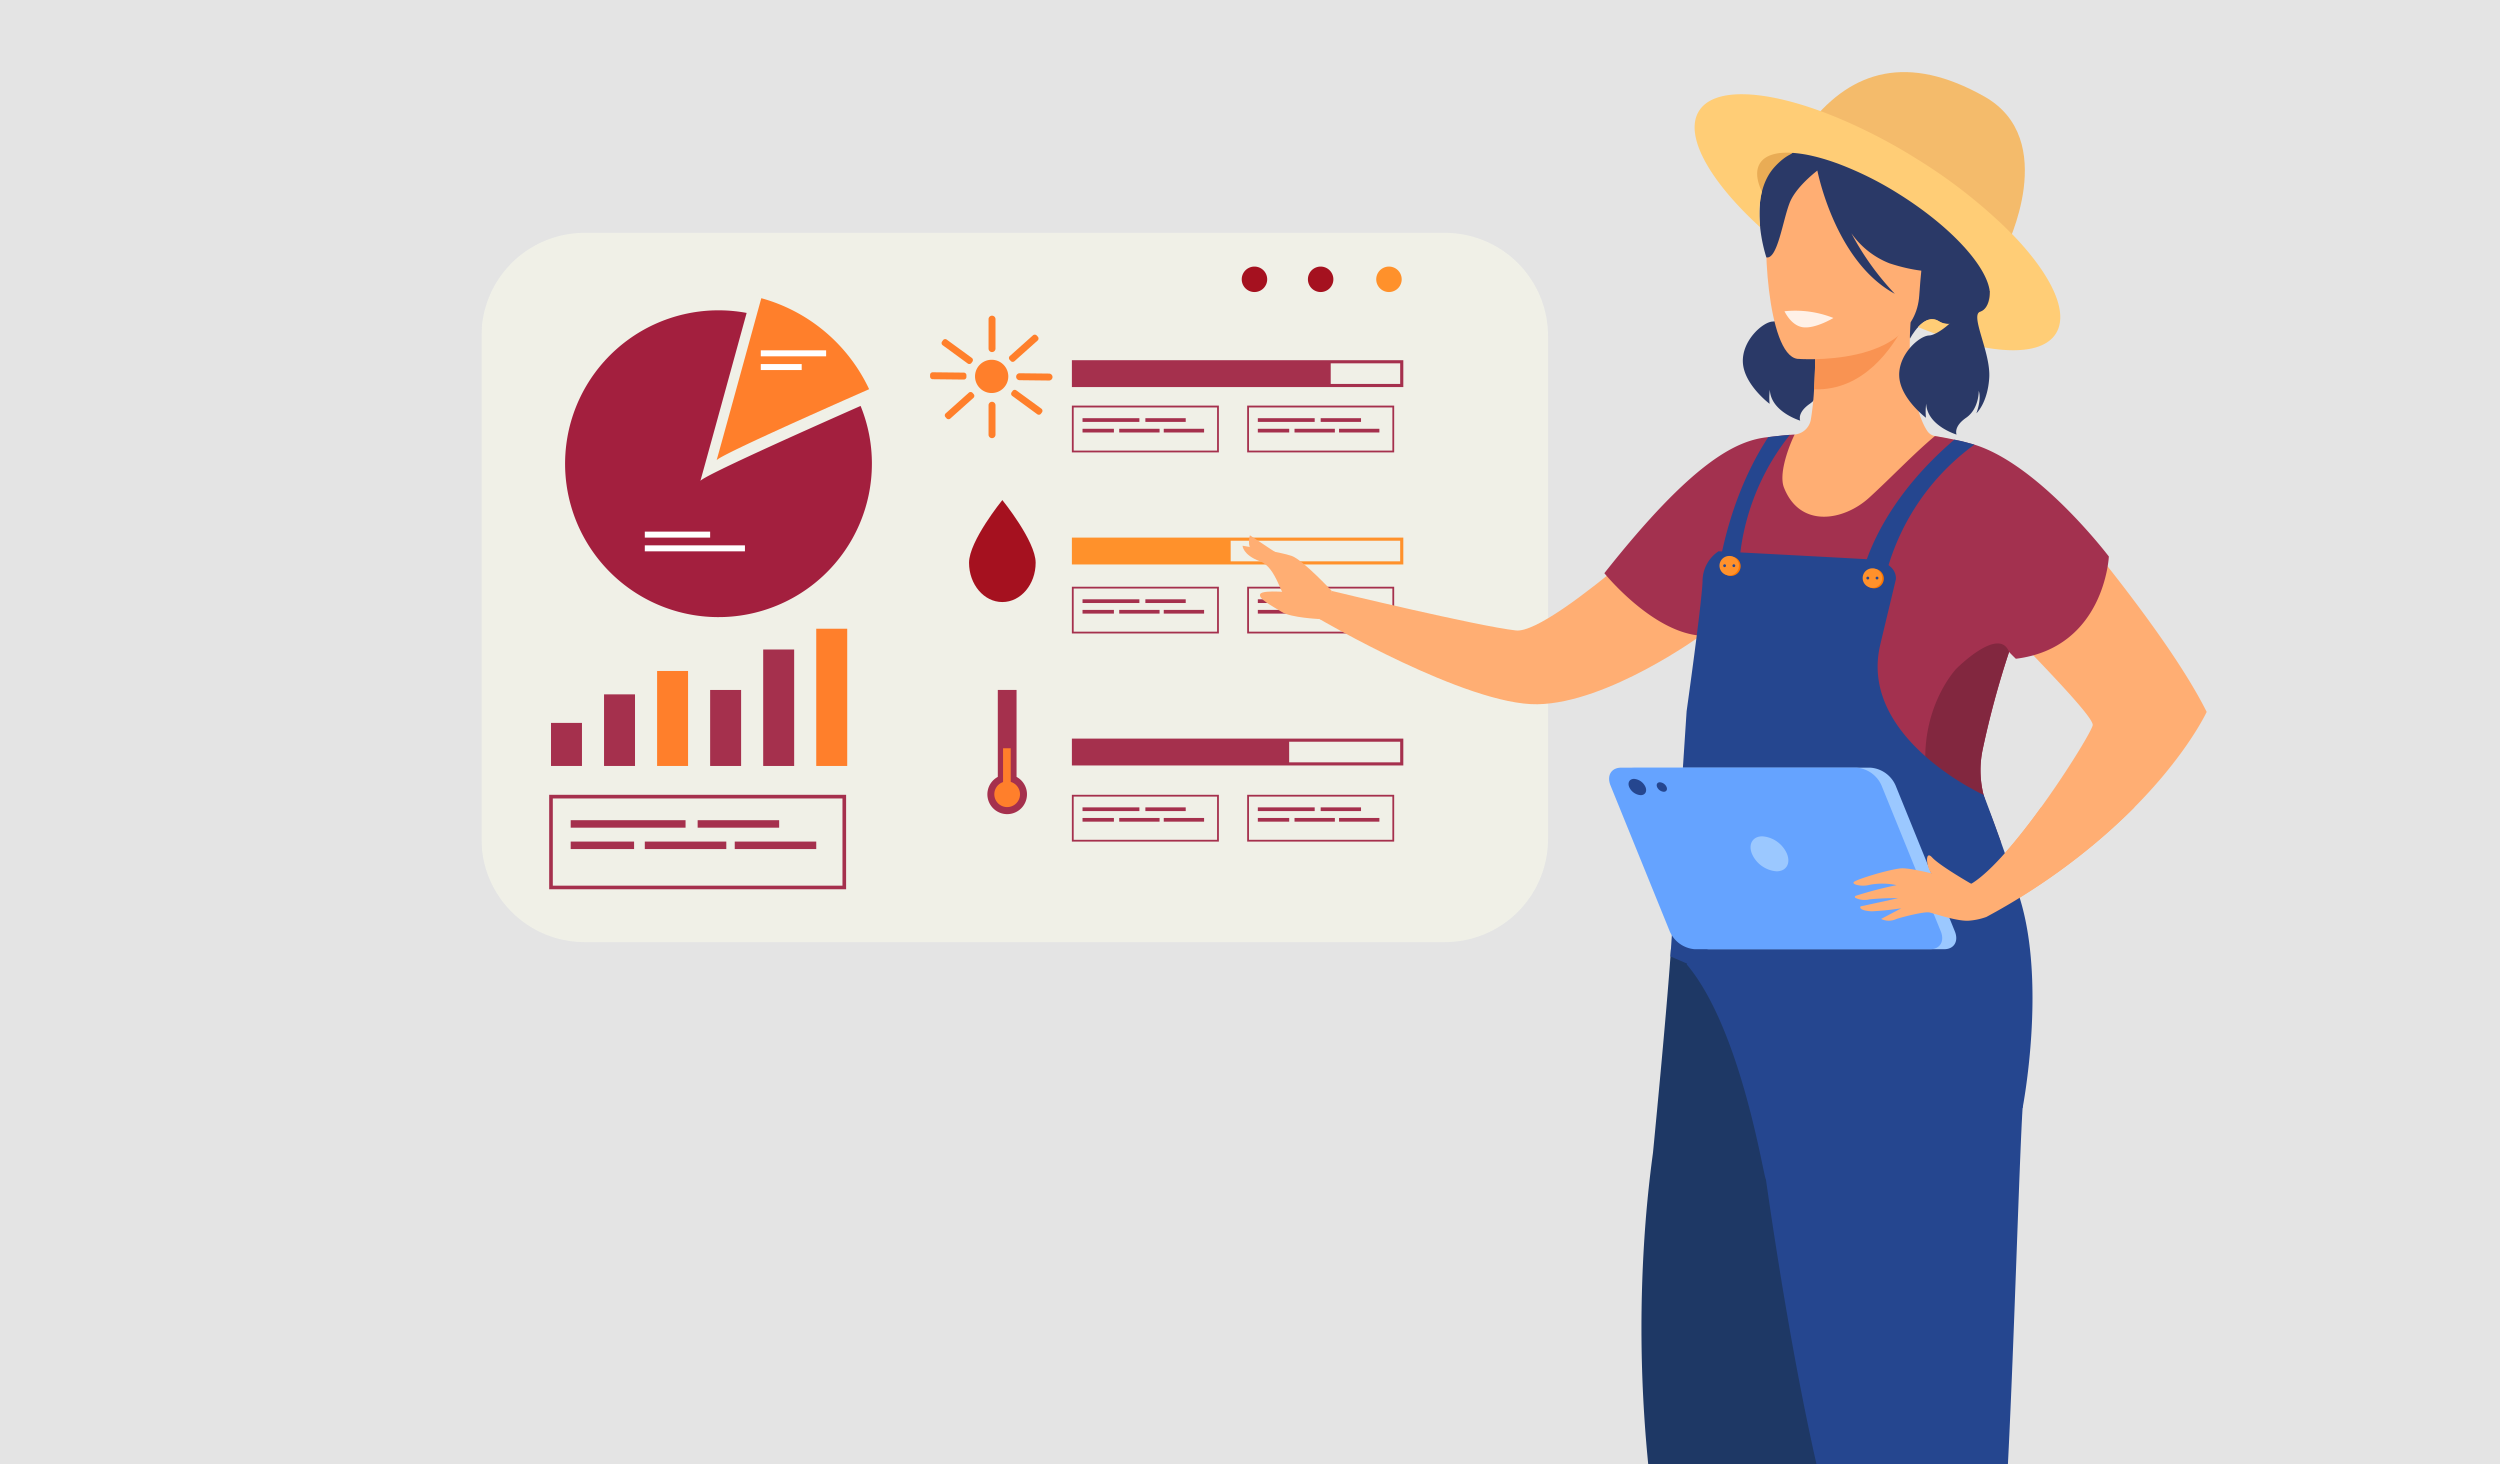 <svg xmlns="http://www.w3.org/2000/svg" xmlns:xlink="http://www.w3.org/1999/xlink" width="451.826" height="264.651" viewBox="0 0 451.826 264.651"><rect x="0" y="0" width="451.826" height="264.651" fill="#808080" stroke="none"/><defs><clipPath id="a"><rect width="311.799" height="251.617" fill="none"/></clipPath><clipPath id="c"><rect width="192.762" height="128.184" fill="none"/></clipPath></defs><g transform="translate(-968.174 -3583)"><rect width="451.826" height="264.651" transform="translate(968.174 3583)" fill="#e8e8e8" opacity="0.949"/><g transform="translate(1055.188 3596.034)"><g clip-path="url(#a)"><g clip-path="url(#a)"><g transform="translate(0 29.05)" opacity="0.6"><g clip-path="url(#c)"><path d="M174.123,176.8H18.64A18.64,18.64,0,0,1,0,158.161V67.255A18.64,18.64,0,0,1,18.64,48.616H174.123a18.639,18.639,0,0,1,18.639,18.639v90.906A18.64,18.64,0,0,1,174.123,176.8" transform="translate(0 -48.616)" fill="#f8f9ea"/></g></g><path d="M80.728,99.779A27.724,27.724,0,1,1,58.092,72.515c-3.462,12.616-8.056,29.324-8.364,30.366.571-.9,17.439-8.461,28.957-13.558a27.567,27.567,0,0,1,2.044,10.456" transform="translate(-10.165 -28.994)" fill="#a31f3e"/><path d="M98.689,84.823C88.517,89.305,71.667,96.816,71.128,97.666c.292-.99,4.953-17.932,8.075-29.288A30.471,30.471,0,0,1,98.689,84.823" transform="translate(-28.626 -27.519)" fill="#ff7f2b"/><path d="M229.949,61.114a2.3,2.3,0,1,1,2.3,2.3,2.3,2.3,0,0,1-2.3-2.3" transform="translate(-92.544 -23.668)" fill="#a5111f"/><path d="M249.968,61.114a2.3,2.3,0,1,1,2.3,2.3,2.3,2.3,0,0,1-2.3-2.3" transform="translate(-100.601 -23.668)" fill="#a5111f"/><path d="M270.63,61.114a2.3,2.3,0,1,1,2.3,2.3,2.3,2.3,0,0,1-2.3-2.3" transform="translate(-108.916 -23.668)" fill="#ff912b"/><path d="M74.147,235.655H20.481V218.578H74.147ZM21.139,235H73.489v-15.76H21.139Z" transform="translate(-8.243 -87.968)" fill="#a5304d"/><rect width="20.759" height="1.353" transform="translate(16.127 135.2)" fill="#a5304d"/><rect width="14.73" height="1.353" transform="translate(39.072 135.2)" fill="#a5304d"/><rect width="11.457" height="1.353" transform="translate(16.127 139.065)" fill="#a5304d"/><rect width="14.73" height="1.353" transform="translate(29.521 139.065)" fill="#a5304d"/><rect width="14.73" height="1.353" transform="translate(45.776 139.065)" fill="#a5304d"/><path d="M205.142,227.033H178.573v-8.455h26.569Zm-26.243-.326h25.917v-7.8H178.9Z" transform="translate(-71.867 -87.968)" fill="#a5304d"/><rect width="10.277" height="0.67" transform="translate(108.631 132.883)" fill="#a5304d"/><rect width="7.292" height="0.67" transform="translate(119.99 132.883)" fill="#a5304d"/><rect width="5.672" height="0.67" transform="translate(108.631 134.796)" fill="#a5304d"/><rect width="7.292" height="0.67" transform="translate(115.262 134.796)" fill="#a5304d"/><rect width="7.292" height="0.67" transform="translate(123.31 134.796)" fill="#a5304d"/><path d="M258.162,227.033H231.593v-8.455h26.569Zm-26.243-.326h25.917v-7.8H231.919Z" transform="translate(-93.205 -87.968)" fill="#a5304d"/><rect width="10.277" height="0.67" transform="translate(140.313 132.883)" fill="#a5304d"/><rect width="7.292" height="0.67" transform="translate(151.672 132.883)" fill="#a5304d"/><rect width="5.672" height="0.67" transform="translate(140.313 134.796)" fill="#a5304d"/><rect width="7.292" height="0.67" transform="translate(146.944 134.796)" fill="#a5304d"/><rect width="7.292" height="0.67" transform="translate(154.992 134.796)" fill="#a5304d"/><path d="M205.142,164.1H178.573v-8.455h26.569Zm-26.243-.326h25.917v-7.8H178.9Z" transform="translate(-71.867 -62.642)" fill="#a5304d"/><rect width="10.277" height="0.67" transform="translate(108.631 95.279)" fill="#a5304d"/><rect width="7.292" height="0.67" transform="translate(119.99 95.279)" fill="#a5304d"/><rect width="5.672" height="0.67" transform="translate(108.631 97.193)" fill="#a5304d"/><rect width="7.292" height="0.67" transform="translate(115.262 97.193)" fill="#a5304d"/><rect width="7.292" height="0.67" transform="translate(123.31 97.193)" fill="#a5304d"/><path d="M258.162,164.1H231.593v-8.455h26.569Zm-26.243-.326h25.917v-7.8H231.919Z" transform="translate(-93.205 -62.642)" fill="#a5304d"/><rect width="10.277" height="0.67" transform="translate(140.313 95.279)" fill="#a5304d"/><rect width="7.292" height="0.67" transform="translate(151.672 95.279)" fill="#a5304d"/><rect width="5.672" height="0.67" transform="translate(140.313 97.193)" fill="#a5304d"/><rect width="7.292" height="0.67" transform="translate(146.944 97.193)" fill="#a5304d"/><rect width="7.292" height="0.67" transform="translate(154.992 97.193)" fill="#a5304d"/><path d="M205.142,109.324H178.573v-8.455h26.569ZM178.9,109h25.917v-7.8H178.9Z" transform="translate(-71.867 -40.595)" fill="#a5304d"/><rect width="10.277" height="0.67" transform="translate(108.631 62.546)" fill="#a5304d"/><rect width="7.292" height="0.67" transform="translate(119.99 62.546)" fill="#a5304d"/><rect width="5.672" height="0.67" transform="translate(108.631 64.46)" fill="#a5304d"/><rect width="7.292" height="0.67" transform="translate(115.262 64.46)" fill="#a5304d"/><rect width="7.292" height="0.67" transform="translate(123.31 64.46)" fill="#a5304d"/><path d="M258.162,109.324H231.593v-8.455h26.569ZM231.919,109h25.917v-7.8H231.919Z" transform="translate(-93.205 -40.595)" fill="#a5304d"/><rect width="10.277" height="0.67" transform="translate(140.313 62.546)" fill="#a5304d"/><rect width="7.292" height="0.67" transform="translate(151.672 62.546)" fill="#a5304d"/><rect width="5.672" height="0.67" transform="translate(140.313 64.46)" fill="#a5304d"/><rect width="7.292" height="0.67" transform="translate(146.944 64.46)" fill="#a5304d"/><rect width="7.292" height="0.67" transform="translate(154.992 64.46)" fill="#a5304d"/><path d="M149.282,90.007a3.006,3.006,0,1,1,3.006,3.006,3.006,3.006,0,0,1-3.006-3.006" transform="translate(-60.079 -35.014)" fill="#ff7f2b"/><path d="M154,80.248h0a.63.63,0,0,1-.628-.628V74.3a.628.628,0,1,1,1.256,0V79.62a.63.63,0,0,1-.628.628" transform="translate(-61.725 -29.651)" fill="#ff7f2b"/><path d="M154,106.286h0a.63.63,0,0,1-.628-.628v-5.317a.628.628,0,0,1,1.256,0v5.317a.63.63,0,0,1-.628.628" transform="translate(-61.726 -40.13)" fill="#ff7f2b"/><path d="M160.291,96.531l.172-.236a.483.483,0,0,1,.673-.106l4.532,3.307a.484.484,0,0,1,.105.673l-.173.236a.483.483,0,0,1-.673.105L160.4,97.2a.484.484,0,0,1-.105-.673" transform="translate(-64.473 -38.675)" fill="#ff7f2b"/><path d="M139.257,81.184l.172-.236a.483.483,0,0,1,.673-.106l4.532,3.307a.483.483,0,0,1,.105.673l-.173.237a.483.483,0,0,1-.673.105l-4.531-3.306a.484.484,0,0,1-.105-.673" transform="translate(-56.008 -32.498)" fill="#ff7f2b"/><path d="M145.16,96.914l.195.218a.483.483,0,0,1-.038.681l-4.182,3.738a.484.484,0,0,1-.681-.038l-.195-.218a.484.484,0,0,1,.038-.681l4.182-3.738a.484.484,0,0,1,.681.038" transform="translate(-56.399 -38.939)" fill="#ff7f2b"/><path d="M164.574,79.562l.195.218a.483.483,0,0,1-.038.681L160.548,84.2a.483.483,0,0,1-.68-.038l-.2-.218a.484.484,0,0,1,.038-.681l4.182-3.738a.484.484,0,0,1,.681.038" transform="translate(-64.212 -31.956)" fill="#ff7f2b"/><path d="M142.256,91.331l0,.292a.483.483,0,0,1-.487.477l-5.609-.063a.483.483,0,0,1-.476-.488l0-.292a.483.483,0,0,1,.488-.476l5.609.063a.484.484,0,0,1,.476.488" transform="translate(-54.605 -36.535)" fill="#ff7f2b"/><path d="M168.291,91.772h0a.63.63,0,0,1-.635.621l-5.316-.06a.628.628,0,1,1,.014-1.256l5.317.06a.63.63,0,0,1,.621.635" transform="translate(-65.084 -36.654)" fill="#ff7f2b"/><path d="M238.476,91.986h-59.9V87.128h59.9Zm-59.333-.569h58.765V87.7H179.142Z" transform="translate(-71.868 -35.065)" fill="#a5304d"/><rect width="46.497" height="4.289" transform="translate(106.99 52.347)" fill="#a5304d"/><path d="M147.469,140.758c0-3.925,6.02-11.326,6.02-11.326s6.02,7.4,6.02,11.326-2.695,7.107-6.02,7.107-6.02-3.182-6.02-7.107" transform="translate(-59.349 -52.09)" fill="#a5111f"/><path d="M238.476,145.649h-59.9v-4.857h59.9Zm-59.333-.569h58.765V141.36H179.142Z" transform="translate(-71.868 -56.662)" fill="#ff912b"/><rect width="28.415" height="4.289" transform="translate(106.99 84.414)" fill="#ff912b"/><path d="M158.289,202.58V186.866H154.9V202.58a3.579,3.579,0,1,0,3.392,0" transform="translate(-61.581 -75.205)" fill="#a5304d"/><path d="M238.476,206.439h-59.9v-4.857h59.9Zm-59.333-.568h58.765V202.15H179.142Z" transform="translate(-71.868 -81.127)" fill="#a5304d"/><rect width="38.986" height="4.289" transform="translate(106.99 120.738)" fill="#a5304d"/><path d="M155.118,216.848a2.321,2.321,0,1,1,2.321,2.321,2.322,2.322,0,0,1-2.321-2.321" transform="translate(-62.428 -86.337)" fill="#ff7f2b"/><rect width="1.383" height="7.271" transform="translate(94.269 122.198)" fill="#ff7f2b"/><rect width="5.597" height="7.782" transform="translate(12.568 117.616)" fill="#a5304d"/><rect width="5.597" height="12.94" transform="translate(22.155 112.458)" fill="#a5304d"/><rect width="5.597" height="17.166" transform="translate(31.743 108.232)" fill="#ff7f2b"/><rect width="5.597" height="13.736" transform="translate(41.33 111.662)" fill="#a5304d"/><rect width="5.597" height="21.047" transform="translate(50.918 104.351)" fill="#a5304d"/><rect width="5.597" height="24.802" transform="translate(60.506 100.596)" fill="#ff7f2b"/><rect width="11.809" height="1.083" transform="translate(29.521 83.046)" fill="#fff"/><rect width="18.098" height="1.083" transform="translate(29.521 85.527)" fill="#fff"/><rect width="11.809" height="1.083" transform="translate(50.483 50.281)" fill="#fff"/><rect width="7.393" height="1.083" transform="translate(50.483 52.762)" fill="#fff"/><path d="M461.548,124.329s22.4,25.454,30.212,41.166c0,0-9.4,20.457-39.855,37.075a10.557,10.557,0,0,1-3.42-1.772c-3.223-2.3.348-3.987,1.054-4.445,7.727-5.006,21.229-26.566,21.62-28.437s-16.923-18.65-22.185-24.854,4.393-21.93,12.573-18.734" transform="translate(-179.96 -49.866)" fill="#ffae73"/><path d="M325.079,123.407s-29.314,27.908-36.092,27.168-33.292-7.142-33.292-7.142l-2.21,5.079s26.606,15.62,39.382,15.4,29.5-12.4,29.5-12.4Z" transform="translate(-102.016 -49.666)" fill="#ffae73"/><path d="M397.88,61.968s.146,3.138-1.736,3.752,1.939,7.386,1.639,11.96-2.324,6.41-2.324,6.41.972-2.516.428-4.072c0,0,.087,3.236-2.276,4.868s-1.728,3.044-1.728,3.044-5.341-1.6-5.49-5.6a10.566,10.566,0,0,0-.045,2.56s-4.611-3.462-4.831-7.452,3.63-7.356,5.384-7.417,5.666-3.5,5.561-4.805,5.417-3.243,5.417-3.243" transform="translate(-153.54 -24.939)" fill="#2a3967"/><path d="M383.726,22.871c3.108-4.718,15.445-2.078,27.556,5.9s19.411,18.268,16.3,22.986-15.444,2.078-27.556-5.9-19.411-18.268-16.3-22.986" transform="translate(-154.144 -8.263)" fill="#e9ac55"/><path d="M397.845,289.527c-3.359,17.8-7.684,42.021-11.022,60.966-.4,2.237-.777,4.4-1.141,6.467-.082.478-.166.954-.249,1.42H352.07q-.071-.714-.135-1.42a248.143,248.143,0,0,1-.357-42.245c.357-4.593.831-8.825,1.354-12.665,2.195-22.677,2.933-32.286,3.156-35.463l.047-.7c0-.043,0-.083.007-.118l.007-.107c0-.064.01-.121.012-.17l.007-.14c0-.047,0-.069,0-.069l11.372,3.383,5.563,1.655,1.312,4.167,2.623,8.33,19.041,6.143Z" transform="translate(-141.199 -106.764)" fill="#1e3865"/><path d="M425.239,290.095c-.576,9.249-1.523,41.864-2.58,62.95q-.036.721-.071,1.42H388q-.16-.707-.32-1.42c-3.671-16.513-6.678-35.053-8.832-50.1-.379.016-4.327-26.876-14.223-38.732-.09-.106-.1-.192-.047-.256.49-.63,6.771.46,6.771.46a13.953,13.953,0,0,0,1.711.336c4.749.651,11.645-.4,18.487-1.993h0c1.849-.431,3.69-.9,5.487-1.389,5.066-1.376,9.756-2.886,13.1-4.022.831-.282,1.576-.542,2.225-.77.525-.185.987-.35,1.376-.49h0c.933-.336,1.454-.532,1.454-.532s.234.206.635.632a33.672,33.672,0,0,1,6.792,11.953,55.9,55.9,0,0,1,2.621,21.957" transform="translate(-146.711 -102.848)" fill="#25468f"/><path d="M395.62,17.411l21.771,33.032s2.489-4.877,5.254-3.127c4.313,2.725,13.579-6.6,11.646-19.773-.127-.861-.278-1.679-.446-2.457-4.344-6.258-9.168-13.227-12.629-18.125-10-6.039-25.6,10.45-25.6,10.45" transform="translate(-159.219 -2.266)" fill="#2a3967"/><path d="M379.608,112.336a37.173,37.173,0,0,0,12.132,7.232c19.225,7.285,29.114-8.456,33.536-19.583A17.2,17.2,0,0,0,418.833,97c-1.13-.292-2.312-.553-3.376-.765a2.147,2.147,0,0,1-1.376-.91c-1.834-2.767-3.689-9.779-3.022-19.636l-.968.124-16.226,2.154s.041,5.07-.247,9.818a48.89,48.89,0,0,1-.592,5.518,3.267,3.267,0,0,1-2.9,2.655h0a.034.034,0,0,1-.01.013,101.7,101.7,0,0,0-10.51,16.361" transform="translate(-152.775 -30.463)" fill="#ffae73"/><path d="M403.3,78.059s.044,5.067-.248,9.818c8.984.318,14.244-7.56,16.474-11.971Z" transform="translate(-162.21 -30.548)" fill="#f99352"/><path d="M394.177,62.888s21.193,1.7,22.049-11.515,4.168-21.9-9.328-23.54-16.454,3.228-17.813,7.57-.4,26.7,5.092,27.485" transform="translate(-156.367 -11.07)" fill="#ffae73"/><path d="M389.374,26.345c3.533-3.766,5.955-2.736,7.268-1.453,12-5.637,18.875,4.264,18.875,4.264a25.3,25.3,0,0,0,7.308,15.44s-4.019,2.143-12.788-.717a15.185,15.185,0,0,1-6.9-5.443,49.607,49.607,0,0,0,7.857,10.947c-10.336-5.6-13.669-20.683-14-22.276-1.37,1.08-4.083,3.444-5.019,5.871-1.272,3.3-2.188,10.2-4.192,9.831,0,0-3.706-10.817,1.592-16.465" transform="translate(-155.557 -9.32)" fill="#2a3967"/><path d="M437.286,31.779S447.142,12.16,433.369,4.4s-23.855-4.71-31.433,4.774Z" transform="translate(-161.761 0)" fill="#f4bb6b"/><path d="M412.772,148.91c.755.786,1.226,1.229,1.226,1.229,16.055-2,16.808-18.484,16.808-18.484s-12.566-16.572-24.3-20.217a61.612,61.612,0,0,0-7.138-1.548c-3.671,3.044-7.9,7.5-11.876,11.132-4.586,4.182-12.477,5.6-15.4-1.815-1.169-2.971,1.643-9.138,1.931-9.581a.062.062,0,0,0,.01-.016c-.3.019-.594.042-.881.061-1.438.115-2.734.291-3.911.409-5.726.574-13.634,4.369-29.614,24.594,0,0,8.635,10.664,17.407,11.285-.352,16.894,1.462,44.412,1.462,44.412-3.831,7.536,53.095,24.99,55.553,17.8,3.685-5.622.007-16.388-3.178-24.639-.781-2.014-.953-4.161-1.648-5.719a18.708,18.708,0,0,1-1.06-3.08,18.24,18.24,0,0,1-.183-8.091,174.173,174.173,0,0,1,4.79-17.734" transform="translate(-136.686 -44.113)" fill="#a3314f"/><path d="M424.266,31.96q-.621-.639-1.281-1.285l0,0A94.536,94.536,0,0,0,407.1,18.393a98.613,98.613,0,0,0-14.668-7.585h0q-1.388-.571-2.739-1.062c-10.724-3.923-19.367-4.221-21.983-.029-2.76,4.422,1.91,12.658,11.058,21.013l0,0c-.007-.073-.016-.145-.023-.216s-.012-.144-.019-.218-.014-.169-.021-.253c0-.062-.01-.123-.014-.187,0-.1-.012-.209-.019-.315-.007-.133-.014-.265-.019-.4,0-.014,0-.03,0-.047,0-.1-.007-.2-.01-.3v-.092c0-.065,0-.128,0-.194,0-.232,0-.469,0-.7,0-.083,0-.168.007-.251,0-.047,0-.094,0-.142,0-.078.007-.156.014-.232.007-.145.017-.286.029-.428s.026-.284.04-.428c0-.007,0-.017,0-.024,0-.052.012-.1.017-.154,0-.033.007-.066.011-.1.014-.1.026-.2.041-.3.021-.163.047-.324.078-.485,0-.026.01-.054.014-.081.033-.192.071-.381.117-.57.019-.1.042-.189.066-.282l.007-.035c-.978-2.06-1.155-3.84-.357-5.119.923-1.482,3.025-2.081,5.878-1.894h0c.078,0,.157.012.237.019h0a22.919,22.919,0,0,1,3.433.552h0c.289.066.58.137.878.215,1.079.284,2.213.637,3.387,1.061h.014a60.351,60.351,0,0,1,11.252,5.57c1.612,1.006,3.139,2.053,4.566,3.116h0c.142.106.284.213.424.32,6.6,5,10.957,10.381,11.456,14.095a3.775,3.775,0,0,1-.454,2.574,1.881,1.881,0,0,1-.117.166.119.119,0,0,1-.014.023,3.46,3.46,0,0,1-1.148.988l0,0a2.164,2.164,0,0,1-.195.1s0,0,0,0a6.092,6.092,0,0,1-1.681.512h0c-.062.05-.123.1-.185.144-.045.036-.093.071-.14.1l-.137.1c-.014.01-.028.019-.042.03-.081.053-.158.107-.237.159-.123.081-.249.156-.372.229-.062.036-.123.071-.185.1s-.123.066-.185.1c-.083.042-.164.083-.246.121a.8.8,0,0,1-.093.042l-.092.041,0,0c-.007,0-.014.007-.022.009l-.114.048c-.057.021-.111.045-.168.064s-.14.052-.208.073-.133.043-.2.06l-.019.007c-.055.014-.107.029-.161.041a.43.43,0,0,1-.059.017c-.05.011-.1.023-.151.033s-.124.024-.187.033c-.038.007-.076.012-.114.017s-.09.012-.134.017-.117.012-.176.014a.7.7,0,0,1-.071,0h-.028a.285.285,0,0,1-.045,0h-.017a.531.531,0,0,1-.062,0,3.618,3.618,0,0,1-.457-.029,3.321,3.321,0,0,1-.438-.088c-.071-.021-.142-.042-.21-.066-.052-.019-.1-.04-.154-.062a1.1,1.1,0,0,1-.114-.05c-.03-.014-.062-.028-.092-.045a.7.7,0,0,1-.081-.042c-.054-.029-.106-.059-.158-.093a2.593,2.593,0,0,0-.324-.175c-.036-.017-.071-.03-.1-.045l-.042-.017a1.325,1.325,0,0,0-.156-.052,2.125,2.125,0,0,0-.611-.09h-.028a.066.066,0,0,0-.021,0h-.028c-.026,0-.05,0-.076,0a.344.344,0,0,0-.05,0c-.045,0-.088.01-.13.017l-.014,0a.52.52,0,0,0-.059.012.7.7,0,0,0-.1.021c-.033.007-.066.017-.1.026s-.078.022-.118.035l-.078.029a1.159,1.159,0,0,0-.117.045h0c-.031.012-.059.024-.09.038s-.057.026-.083.041-.064.033-.1.05l-.093.05-.094.057c-.031.019-.059.038-.09.057s-.062.038-.092.06a.769.769,0,0,0-.09.063c-.059.041-.118.085-.175.133a.917.917,0,0,0-.085.069c-.028.024-.057.047-.085.073-.057.047-.112.1-.166.147s-.109.1-.161.154c-.026.026-.052.052-.078.081s-.052.052-.076.078-.056.057-.082.085h0q1.555.643,3.061,1.189a55.64,55.64,0,0,0,8.975,2.5c6.327,1.138,11.065.4,12.885-2.519,2.424-3.889-.895-10.724-7.947-18" transform="translate(-147.666 -2.691)" fill="#ffcd76"/><path d="M439.275,210.056c8.2,2.627,4.37-1.869,10.7-1.411-.781-2.014-1.358-3.839-2.053-5.4a18.652,18.652,0,0,1-1.06-3.08,18.232,18.232,0,0,1-.183-8.091,157.415,157.415,0,0,1,4.79-17.734c-1.812-4.761-9.545,3.044-9.545,3.044s-7.16,7.522-5.286,20.313c1.747,11.917-4.442,10.09,2.633,12.357" transform="translate(-175.386 -69.545)" fill="#82273f"/><path d="M437.658,112.059a42.086,42.086,0,0,0-16.624,26.3l-4-1.272s1.687-12.853,17-25.929c0,0,1.154.228,1.54.324.52.13,2.087.579,2.087.579" transform="translate(-167.835 -44.735)" fill="#25468f"/><path d="M373.3,138.228l4.192.275a42.528,42.528,0,0,1,9.216-28.789c-1.438.115-2.742.254-3.911.409-8.508,12.991-9.5,28.106-9.5,28.106" transform="translate(-150.236 -44.155)" fill="#25468f"/><path d="M397.525,161.839c.259-1.1,2.824-11.809,2.824-11.809s.591-3.347-5.291-3.678-26.752-1.431-26.752-1.431a6.5,6.5,0,0,0-2.886,5.238c-.042,3.522-2.882,23.672-2.882,23.672l-2.921,44.316,63.64,27.423s4.363-22.4-.522-38.01c-2.85-9.1-6.523-18.612-6.523-18.612s-22.646-10.281-18.686-27.109" transform="translate(-144.729 -58.324)" fill="#25468f"/><path d="M421.692,152.53a1.758,1.758,0,1,0-2.208,1.144,1.758,1.758,0,0,0,2.208-1.144" transform="translate(-168.33 -60.464)" fill="#fc7600"/><path d="M421.188,152.37a1.758,1.758,0,1,0-2.207,1.144,1.758,1.758,0,0,0,2.207-1.144" transform="translate(-168.127 -60.4)" fill="#ff912b"/><path d="M422.177,152.848a.255.255,0,1,0-.255.256.256.256,0,0,0,.255-.256" transform="translate(-169.701 -61.412)" fill="#25468f"/><path d="M419.385,152.852a.255.255,0,1,0-.255.256.256.256,0,0,0,.255-.256" transform="translate(-168.577 -61.413)" fill="#25468f"/><path d="M378.387,148.792a1.758,1.758,0,1,0-2.208,1.144,1.758,1.758,0,0,0,2.208-1.144" transform="translate(-150.901 -58.96)" fill="#fc7600"/><path d="M377.883,148.632a1.758,1.758,0,1,0-2.208,1.144,1.758,1.758,0,0,0,2.208-1.144" transform="translate(-150.698 -58.896)" fill="#ff912b"/><path d="M378.872,149.11a.255.255,0,1,0-.255.256.256.256,0,0,0,.255-.256" transform="translate(-152.273 -59.907)" fill="#25468f"/><path d="M376.08,149.114a.255.255,0,1,0-.255.256.256.256,0,0,0,.255-.256" transform="translate(-151.149 -59.909)" fill="#25468f"/><path d="M445.17,66.181s.146,3.138-1.736,3.752,1.939,7.386,1.64,11.96-2.324,6.41-2.324,6.41.972-2.516.428-4.072c0,0,.087,3.236-2.276,4.868s-1.728,3.044-1.728,3.044-5.341-1.6-5.491-5.6a10.575,10.575,0,0,0-.044,2.56s-4.611-3.462-4.831-7.452,3.63-7.356,5.383-7.417,5.667-3.5,5.561-4.805,5.418-3.243,5.418-3.243" transform="translate(-172.572 -26.635)" fill="#2a3967"/><path d="M402.954,73.471s-3.158,1.915-5.406,1.692c-2.226-.22-3.438-2.905-3.438-2.905a18.66,18.66,0,0,1,8.844,1.214" transform="translate(-158.611 -29.038)" fill="#fff1e7"/><path d="M403.343,243.188H360.808a5.384,5.384,0,0,1-4.534-3.224L345.567,213.6c-.723-1.78.134-3.224,1.915-3.224h42.535a5.383,5.383,0,0,1,4.534,3.224l10.707,26.36c.723,1.781-.134,3.224-1.915,3.224" transform="translate(-138.972 -84.668)" fill="#9bc8ff"/><path d="M399.095,243.188H356.56a5.383,5.383,0,0,1-4.534-3.224L341.319,213.6c-.723-1.78.134-3.224,1.915-3.224h42.535A5.383,5.383,0,0,1,390.3,213.6l10.707,26.36c.723,1.781-.134,3.224-1.915,3.224" transform="translate(-137.262 -84.668)" fill="#65a3ff"/><path d="M347.934,213.763h0a2.468,2.468,0,0,1,2.07,1.472c.329.81-.065,1.472-.874,1.472a2.467,2.467,0,0,1-2.07-1.472c-.329-.81.065-1.472.874-1.472" transform="translate(-139.629 -86.03)" fill="#25468f"/><path d="M356.036,214.789h0a1.44,1.44,0,0,1,1.208.859c.192.472-.038.859-.51.859a1.44,1.44,0,0,1-1.208-.859c-.192-.473.038-.859.51-.859" transform="translate(-143.055 -86.443)" fill="#25468f"/><path d="M384.1,234.3c-.71-1.747.131-3.164,1.879-3.164a5.283,5.283,0,0,1,4.449,3.164c.71,1.747-.131,3.163-1.879,3.163A5.282,5.282,0,0,1,384.1,234.3" transform="translate(-154.482 -93.023)" fill="#9bc8ff"/><path d="M445.395,242.147s-5.849-3.335-7.258-4.876c-.91-.994-.964.285-.906.644a4.928,4.928,0,0,0,1.889,3.51c2.4,1.958,6.275.722,6.275.722" transform="translate(-175.958 -95.341)" fill="#ffae73"/><path d="M436.444,243.721s-10.549-3.169-12.979-2.894-7.978,2-8.425,2.455,1.463.927,2.916.5a12.436,12.436,0,0,1,4.8.068,74.3,74.3,0,0,0-7.4,1.934.218.218,0,0,0-.048.367,3.823,3.823,0,0,0,2.574.274,45.166,45.166,0,0,1,5.175-.214l-6.723,1.461a.18.18,0,0,0-.144.179c.011.319.548.661,2.119.733a51.6,51.6,0,0,0,5.31-.551l-3.652,1.927a3.176,3.176,0,0,0,2.75.018c1.279-.422,5.094-1.378,5.975-1.192s5.276,1.738,7.353,1.472a11.9,11.9,0,0,0,2.908-.642Z" transform="translate(-167.008 -96.915)" fill="#ffae73"/><path d="M246.322,151.414s-5.293-5.655-7.239-6.329-8.889-1.846-8.889-1.846.028,1.661,3.135,2.808,3.758,6.535,5.6,8.06,6.7,2.844,6.7,2.844Z" transform="translate(-92.643 -57.647)" fill="#ffae73"/><path d="M246.226,162.067s-5.157-.225-6.832-1.278-4.4-2.428-3.877-3.266,6.213-.206,6.213-.206Z" transform="translate(-94.758 -63.221)" fill="#ffae73"/><path d="M239.446,144.8c-.27-.121-7.147-4.719-7.147-4.719s-.579,2.179.434,2.593,6.713,2.126,6.713,2.126" transform="translate(-93.423 -56.376)" fill="#ffae73"/><path d="M478.719,222.334a114.991,114.991,0,0,1-26.812,19.85,10.562,10.562,0,0,1-3.421-1.773c-3.222-2.3.348-3.987,1.053-4.443,3.5-2.268,8.191-7.938,12.308-13.634Z" transform="translate(-179.961 -89.479)" fill="#ffae73"/></g></g></g></g></svg>
